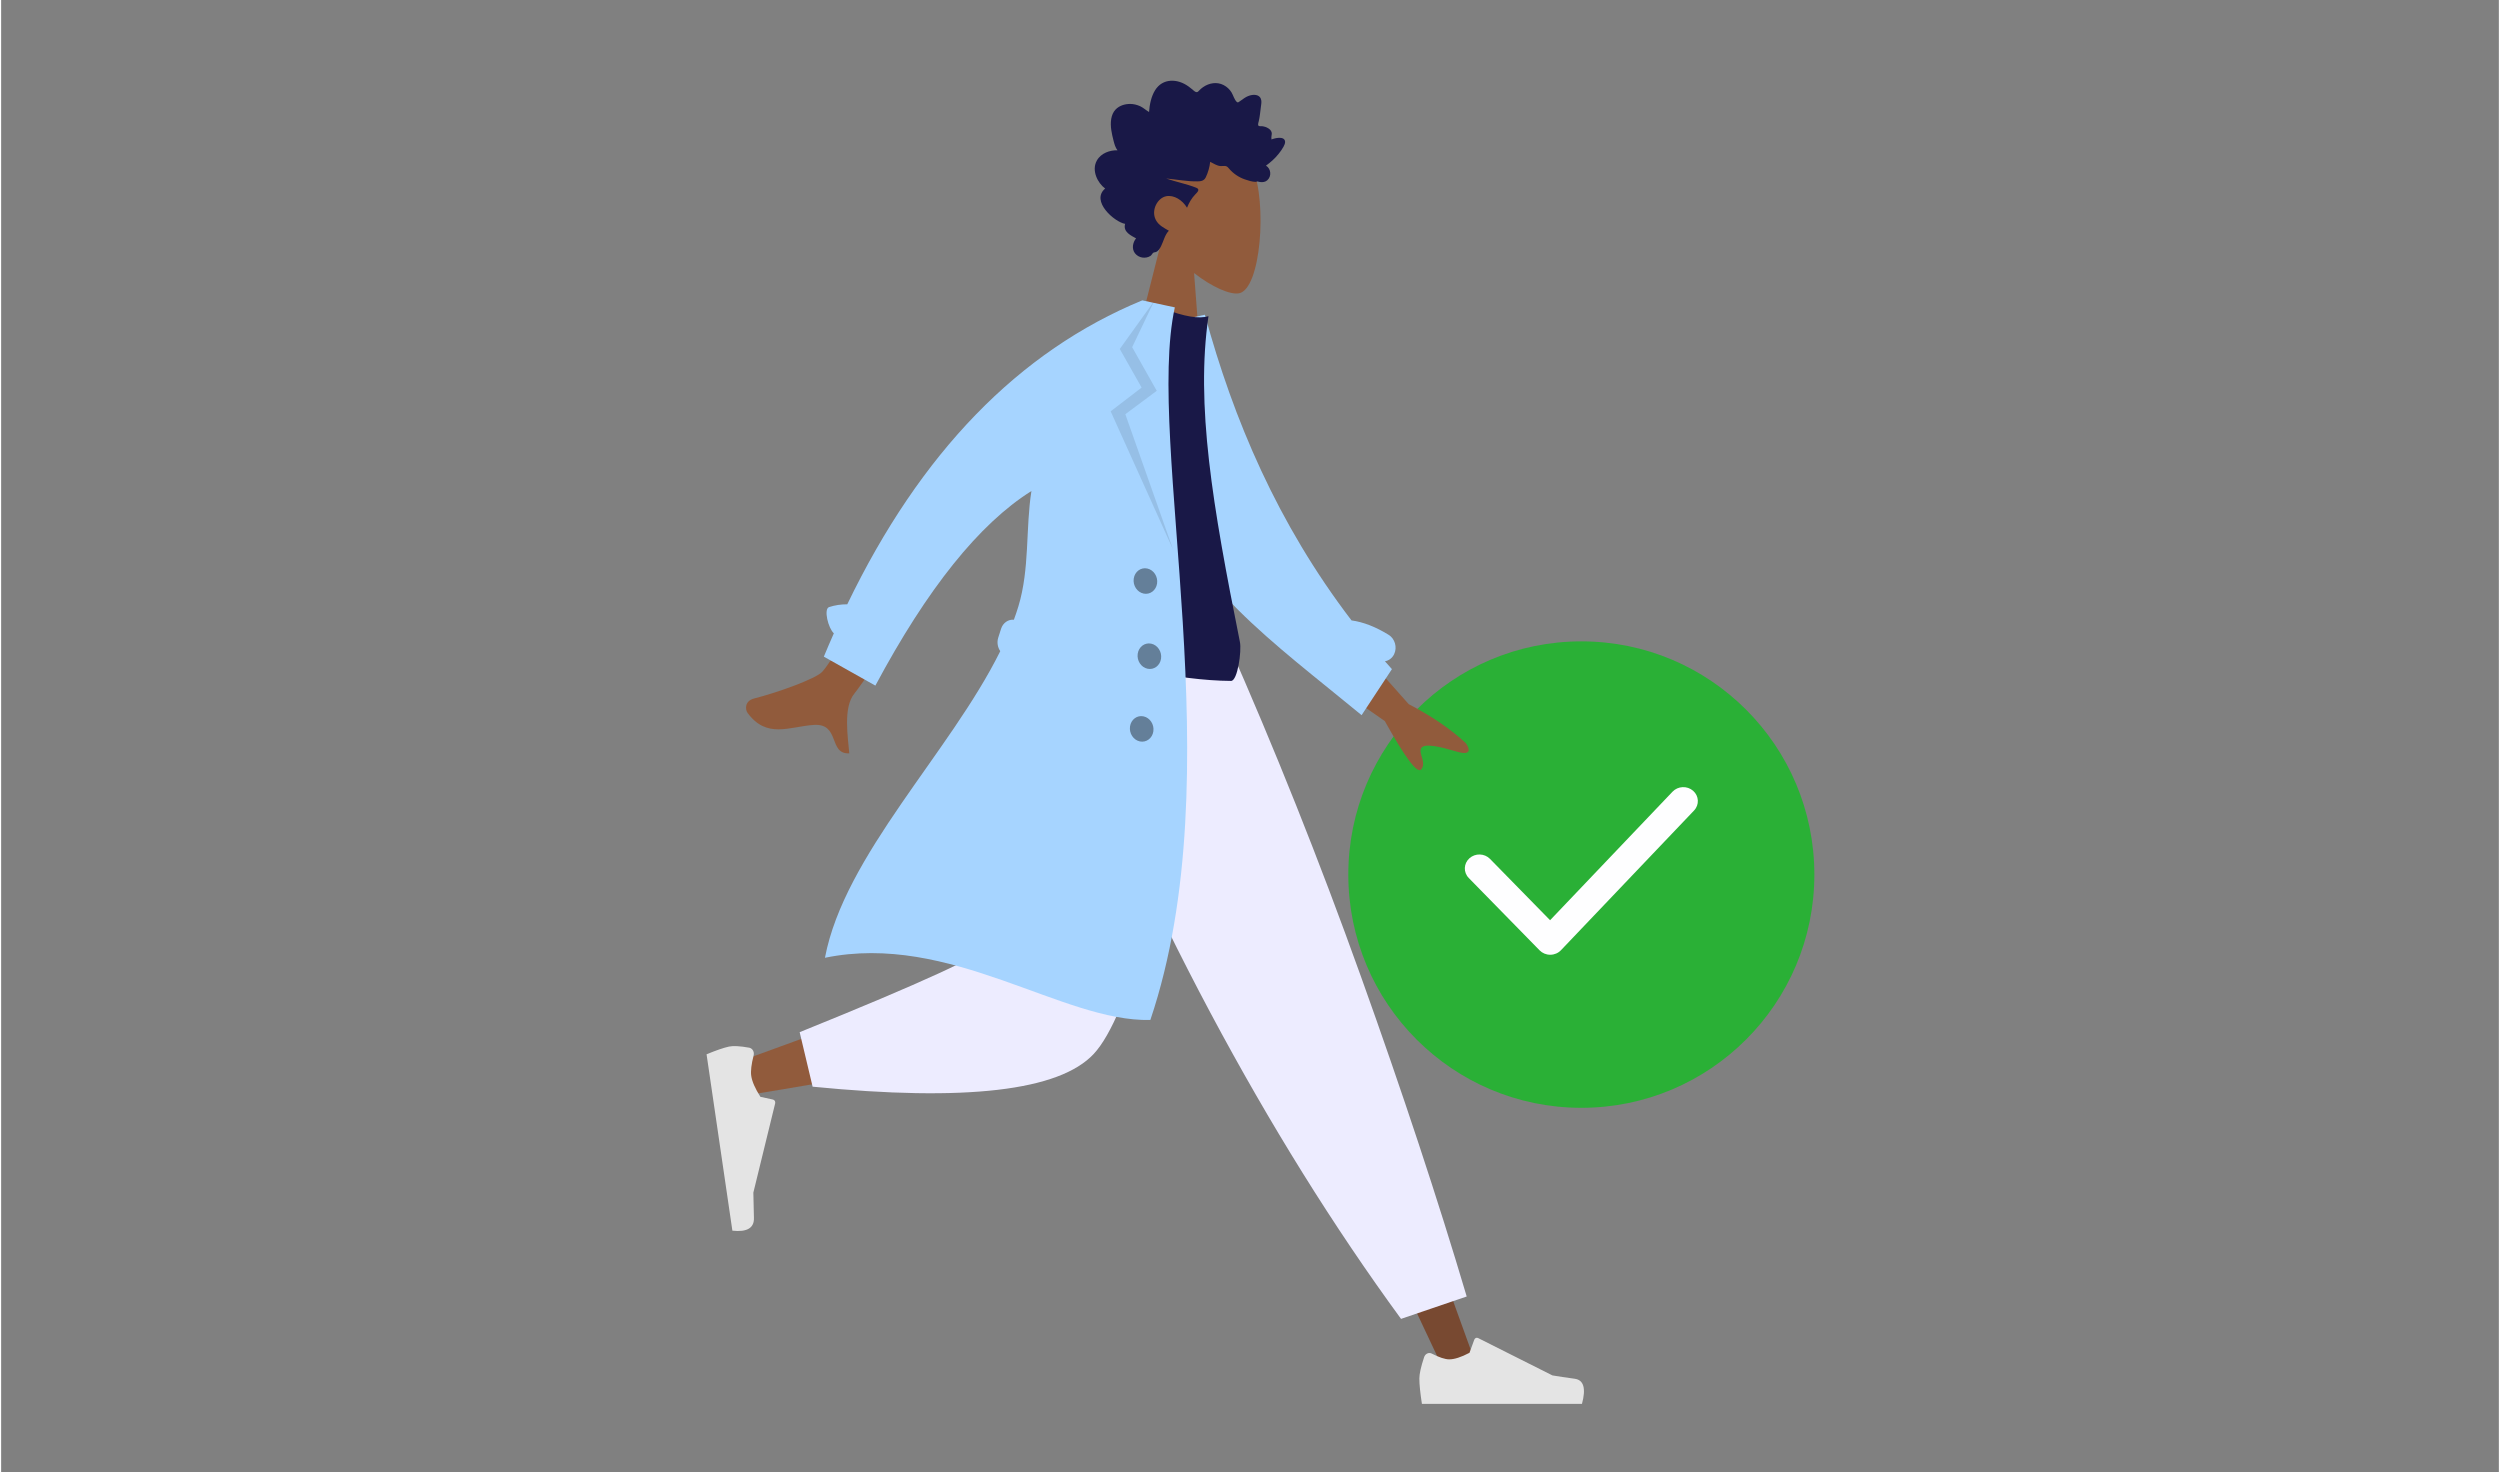 <svg width="495" height="291.5" viewBox="0 0 643 379" fill="none" xmlns="http://www.w3.org/2000/svg">
    <rect x="0" y="0" width="643" height="379" fill="#808080" stroke="none"/>
    <ellipse cx="406.797" cy="225.149" rx="59.988" ry="60.04" fill="#2AB036"/>
    <path fill-rule="evenodd" clip-rule="evenodd" d="M398.788 245.787C397.753 245.787 396.763 245.377 396.055 244.654L377.822 226.03C376.401 224.584 376.48 222.308 377.987 220.949C379.498 219.589 381.871 219.661 383.285 221.107L398.751 236.898L430.274 203.806C431.677 202.335 434.046 202.238 435.576 203.576C437.102 204.913 437.207 207.19 435.812 208.653L401.555 244.615C400.854 245.356 399.857 245.78 398.814 245.787H398.788Z" fill="#FEFEFF"/>
    <path fill-rule="evenodd" clip-rule="evenodd" d="M298.84 61.521C295.644 56.792 293.608 51.178 294.311 45.175C296.337 27.88 318.285 33.847 322.134 43.046C325.983 52.246 324.306 74.476 318.656 75.509C316.403 75.92 311.752 73.93 307.104 70.291L308.903 93.967L291.06 92.245L298.84 61.521Z" fill="#915B3C"/>
    <path fill-rule="evenodd" clip-rule="evenodd" d="M287.385 38.692C286.852 38.018 286.592 37.099 286.372 36.228C286.143 35.324 285.922 34.411 285.789 33.48C285.523 31.618 285.638 29.514 286.894 28.196C287.902 27.14 289.347 26.753 290.659 26.757C291.534 26.759 292.42 26.973 293.238 27.351C294.049 27.725 294.728 28.39 295.51 28.834C295.652 26.865 296.072 24.829 297.069 23.224C298.028 21.681 299.462 20.894 301.051 20.791C302.682 20.687 304.255 21.247 305.654 22.242C306.004 22.492 306.35 22.751 306.679 23.039C306.954 23.28 307.239 23.567 307.571 23.684C307.942 23.815 308.142 23.59 308.404 23.307C308.711 22.975 309.052 22.689 309.409 22.44C310.99 21.34 313.002 21.008 314.712 21.901C315.5 22.312 316.252 22.959 316.754 23.804C317.202 24.557 317.487 25.714 318.132 26.268C318.406 26.503 318.624 26.242 318.896 26.059C319.304 25.785 319.696 25.477 320.109 25.211C320.688 24.837 321.308 24.574 321.961 24.465C322.918 24.306 324.218 24.477 324.411 25.872C324.483 26.395 324.374 26.939 324.312 27.455C324.227 28.163 324.14 28.871 324.044 29.577C323.972 30.113 323.889 30.63 323.767 31.152C323.702 31.43 323.519 31.944 323.612 32.236C323.729 32.602 324.37 32.456 324.639 32.492C325.169 32.563 325.697 32.714 326.175 33.009C326.545 33.238 326.929 33.56 327.063 34.059C327.145 34.365 327.101 34.669 327.037 34.971C326.961 35.333 327.014 35.534 327.035 35.908C327.771 35.581 330.294 34.931 330.526 36.379C330.603 36.86 330.336 37.374 330.134 37.757C329.779 38.428 329.328 39.031 328.871 39.603C327.916 40.797 326.799 41.802 325.612 42.64C326.904 43.412 327.142 45.376 325.927 46.427C325.39 46.891 324.7 46.944 324.061 46.855C323.827 46.823 323.495 46.693 323.308 46.722C323.207 46.738 323.095 46.822 322.957 46.82C322.049 46.809 321.041 46.478 320.17 46.178C318.617 45.643 317.172 44.684 316.025 43.315C315.73 42.965 315.483 42.755 315.062 42.723C314.693 42.695 314.325 42.776 313.957 42.754C312.981 42.696 312.132 42.09 311.247 41.659C311.116 43.01 310.683 44.472 310.115 45.648C309.651 46.607 308.791 46.677 307.95 46.691C305.259 46.735 302.592 46.187 299.913 45.956C302.47 46.834 305.134 47.337 307.66 48.328C308.803 48.776 307.867 49.567 307.336 50.125C306.462 51.045 305.785 52.22 305.29 53.477C304.125 51.531 301.951 50.126 299.933 50.515C297.704 50.945 295.973 54.101 297.243 56.592C297.98 58.037 299.421 58.697 300.612 59.395C299.595 60.413 299.272 62.019 298.62 63.339C298.299 63.99 297.858 64.719 297.21 64.899C296.971 64.966 296.695 64.949 296.498 65.145C296.254 65.387 296.183 65.676 295.878 65.876C294.659 66.674 292.838 66.445 291.869 65.178C290.992 64.032 291.331 62.371 292.174 61.362C290.961 60.677 288.735 59.737 289.351 57.629C286.665 57.194 280.389 51.765 284.21 48.537C282.293 47.117 280.639 43.912 282.067 41.34C283.166 39.36 285.504 38.637 287.385 38.692Z" fill="#191847"/>
    <path fill-rule="evenodd" clip-rule="evenodd" d="M276.703 164.597L330.989 266.892L371.688 353.373H380.454L312.263 164.597L276.703 164.597Z" fill="#784931"/>
    <path fill-rule="evenodd" clip-rule="evenodd" d="M366.324 349.381C365.506 351.84 365.098 353.68 365.098 354.901C365.098 356.386 365.317 358.553 365.756 361.402C367.284 361.402 381.02 361.402 406.962 361.402C408.032 357.412 407.414 355.258 405.107 354.94C402.8 354.622 400.884 354.334 399.358 354.078L380.206 344.454C379.837 344.269 379.405 344.456 379.241 344.871C379.238 344.878 379.236 344.885 379.233 344.893L378.002 348.259C375.866 349.382 374.131 349.943 372.795 349.943C371.711 349.943 370.212 349.449 368.301 348.462L368.301 348.462C367.567 348.083 366.7 348.446 366.364 349.273C366.349 349.308 366.336 349.344 366.324 349.381Z" fill="#E4E4E4"/>
    <path fill-rule="evenodd" clip-rule="evenodd" d="M360.381 339.525L377.286 333.761C369.879 308.804 360.801 281.339 350.052 251.367C339.303 221.396 327.758 192.472 315.419 164.597H267.672C281.391 199.858 295.934 231.897 311.303 260.714C326.672 289.532 343.031 315.802 360.381 339.525Z" fill="#EDECFF"/>
    <path fill-rule="evenodd" clip-rule="evenodd" d="M273.132 164.597C268.009 200.544 258.127 246.471 257.194 247.888C256.572 248.833 234.19 257.286 190.047 273.249L191.94 281.962C244.581 273.401 272.318 266.759 275.152 262.036C279.402 254.952 300.625 198.987 308.845 164.597H273.132Z" fill="#915B3C"/>
    <path fill-rule="evenodd" clip-rule="evenodd" d="M205.566 265.717L208.902 279.75C248.274 283.642 272.398 280.83 281.274 271.313C290.15 261.796 300.267 226.224 311.623 164.597H266.093C258.898 215.061 254.876 241.352 254.026 243.471C253.176 245.589 237.023 253.005 205.566 265.717Z" fill="#EDECFF"/>
    <path fill-rule="evenodd" clip-rule="evenodd" d="M192.564 269.709C190.208 269.285 188.478 269.191 187.374 269.427C186.031 269.714 184.106 270.376 181.601 271.411C181.847 273.095 184.063 288.231 188.248 316.82C192.03 317.227 193.878 316.129 193.794 313.525C193.709 310.921 193.66 308.753 193.646 307.022L199.259 284.054C199.367 283.612 199.129 283.172 198.727 283.071C198.72 283.07 198.713 283.068 198.706 283.066L195.463 282.361C194.103 280.225 193.315 278.422 193.1 276.95C192.925 275.755 193.13 274.008 193.714 271.71L193.714 271.71C193.939 270.828 193.471 269.943 192.669 269.732C192.634 269.723 192.599 269.716 192.564 269.709Z" fill="#E4E4E4"/>
    <path fill-rule="evenodd" clip-rule="evenodd" d="M341.93 158.283L362.358 181.271C368.36 184.399 373.264 187.75 377.072 191.324C377.923 192.5 378.833 194.709 374.763 193.501C370.693 192.293 366.368 191.217 365.577 192.596C364.786 193.975 367.013 196.295 365.564 198.075C364.598 199.262 361.48 195.116 356.209 185.637L334.822 170.678L341.93 158.283ZM238.45 128.654L250.846 133.813C231.385 162.039 220.994 176.942 219.672 178.521C216.698 182.075 218.01 189.887 218.342 193.931C212.882 194.23 216.084 186.134 209.161 186.623C202.841 187.07 197.117 190.231 192.16 183.534C191.55 182.71 191.321 180.458 193.853 179.812C200.162 178.201 209.625 174.735 211.312 173.008C213.614 170.653 222.66 155.868 238.45 128.654Z" fill="#915B3C"/>
    <path fill-rule="evenodd" clip-rule="evenodd" d="M347.633 159.714C350.675 160.128 353.867 161.377 357.188 163.423C358.822 164.429 359.454 166.668 358.599 168.423C358.102 169.443 357.213 170.075 356.235 170.229C356.829 170.908 357.429 171.584 358.036 172.26L350.231 184.107C327.373 165.263 305.524 150.06 298.13 125.503C295.648 117.26 300.544 92.141 301.546 82.834L309.893 81.023C317.242 107.995 328.598 134.801 347.633 159.714Z" fill="#A6D4FF"/>
    <path fill-rule="evenodd" clip-rule="evenodd" d="M262.042 163.517C284.754 171.269 302.947 175.194 316.622 175.292C318.316 175.304 319.367 167.57 318.911 165.297C311.809 129.906 307.492 104.189 310.808 81.387C308.449 82.156 304.609 81.519 299.287 79.476C281.229 99.816 270.578 125.326 262.042 163.517Z" fill="#191847"/>
    <path fill-rule="evenodd" clip-rule="evenodd" d="M257.208 167.629C256.539 166.654 256.305 165.358 256.687 164.158L257.416 161.872C257.909 160.323 259.277 159.413 260.719 159.535C261.141 158.385 261.528 157.237 261.877 156.089C264.822 146.392 263.71 136.022 265.233 126.403C251.785 134.847 238.393 151.546 225.058 176.501L211.791 169.047C212.634 167.015 213.492 165.014 214.366 163.043C212.904 161.704 211.69 156.75 213.151 156.279C214.661 155.794 216.219 155.559 217.823 155.568C236.667 116.506 261.982 90.424 293.768 77.323L296.331 77.876L302.148 79.129C294.515 114.094 317.312 198.935 295.848 262.569C273.205 263.169 244.39 239.907 212.076 246.565C217.086 220.156 244.295 193.727 257.208 167.628L257.208 167.629Z" fill="#A6D4FF"/>
    <path fill-rule="evenodd" clip-rule="evenodd" d="M296.872 77.427L291.163 89.376L297.495 100.605L289.405 106.632L301.731 141.561L285.628 105.888L293.602 99.772L287.976 89.841L296.872 77.427Z" fill="black" fill-opacity="0.1"/>
    <path fill-rule="evenodd" clip-rule="evenodd" d="M294.1 152.805C292.441 152.452 291.309 150.721 291.572 148.939C291.834 147.157 293.391 145.999 295.05 146.352C296.708 146.704 297.84 148.435 297.578 150.217C297.315 151.999 295.758 153.157 294.1 152.805ZM295.122 172.155C293.463 171.802 292.332 170.072 292.594 168.29C292.856 166.508 294.414 165.349 296.072 165.702C297.73 166.055 298.862 167.785 298.6 169.567C298.337 171.349 296.78 172.508 295.122 172.155ZM293.141 190.867C291.483 190.514 290.351 188.784 290.613 187.002C290.876 185.22 292.433 184.061 294.091 184.414C295.75 184.767 296.881 186.497 296.619 188.279C296.357 190.061 294.8 191.22 293.141 190.867Z" fill="black" fill-opacity="0.4"/>
</svg>
